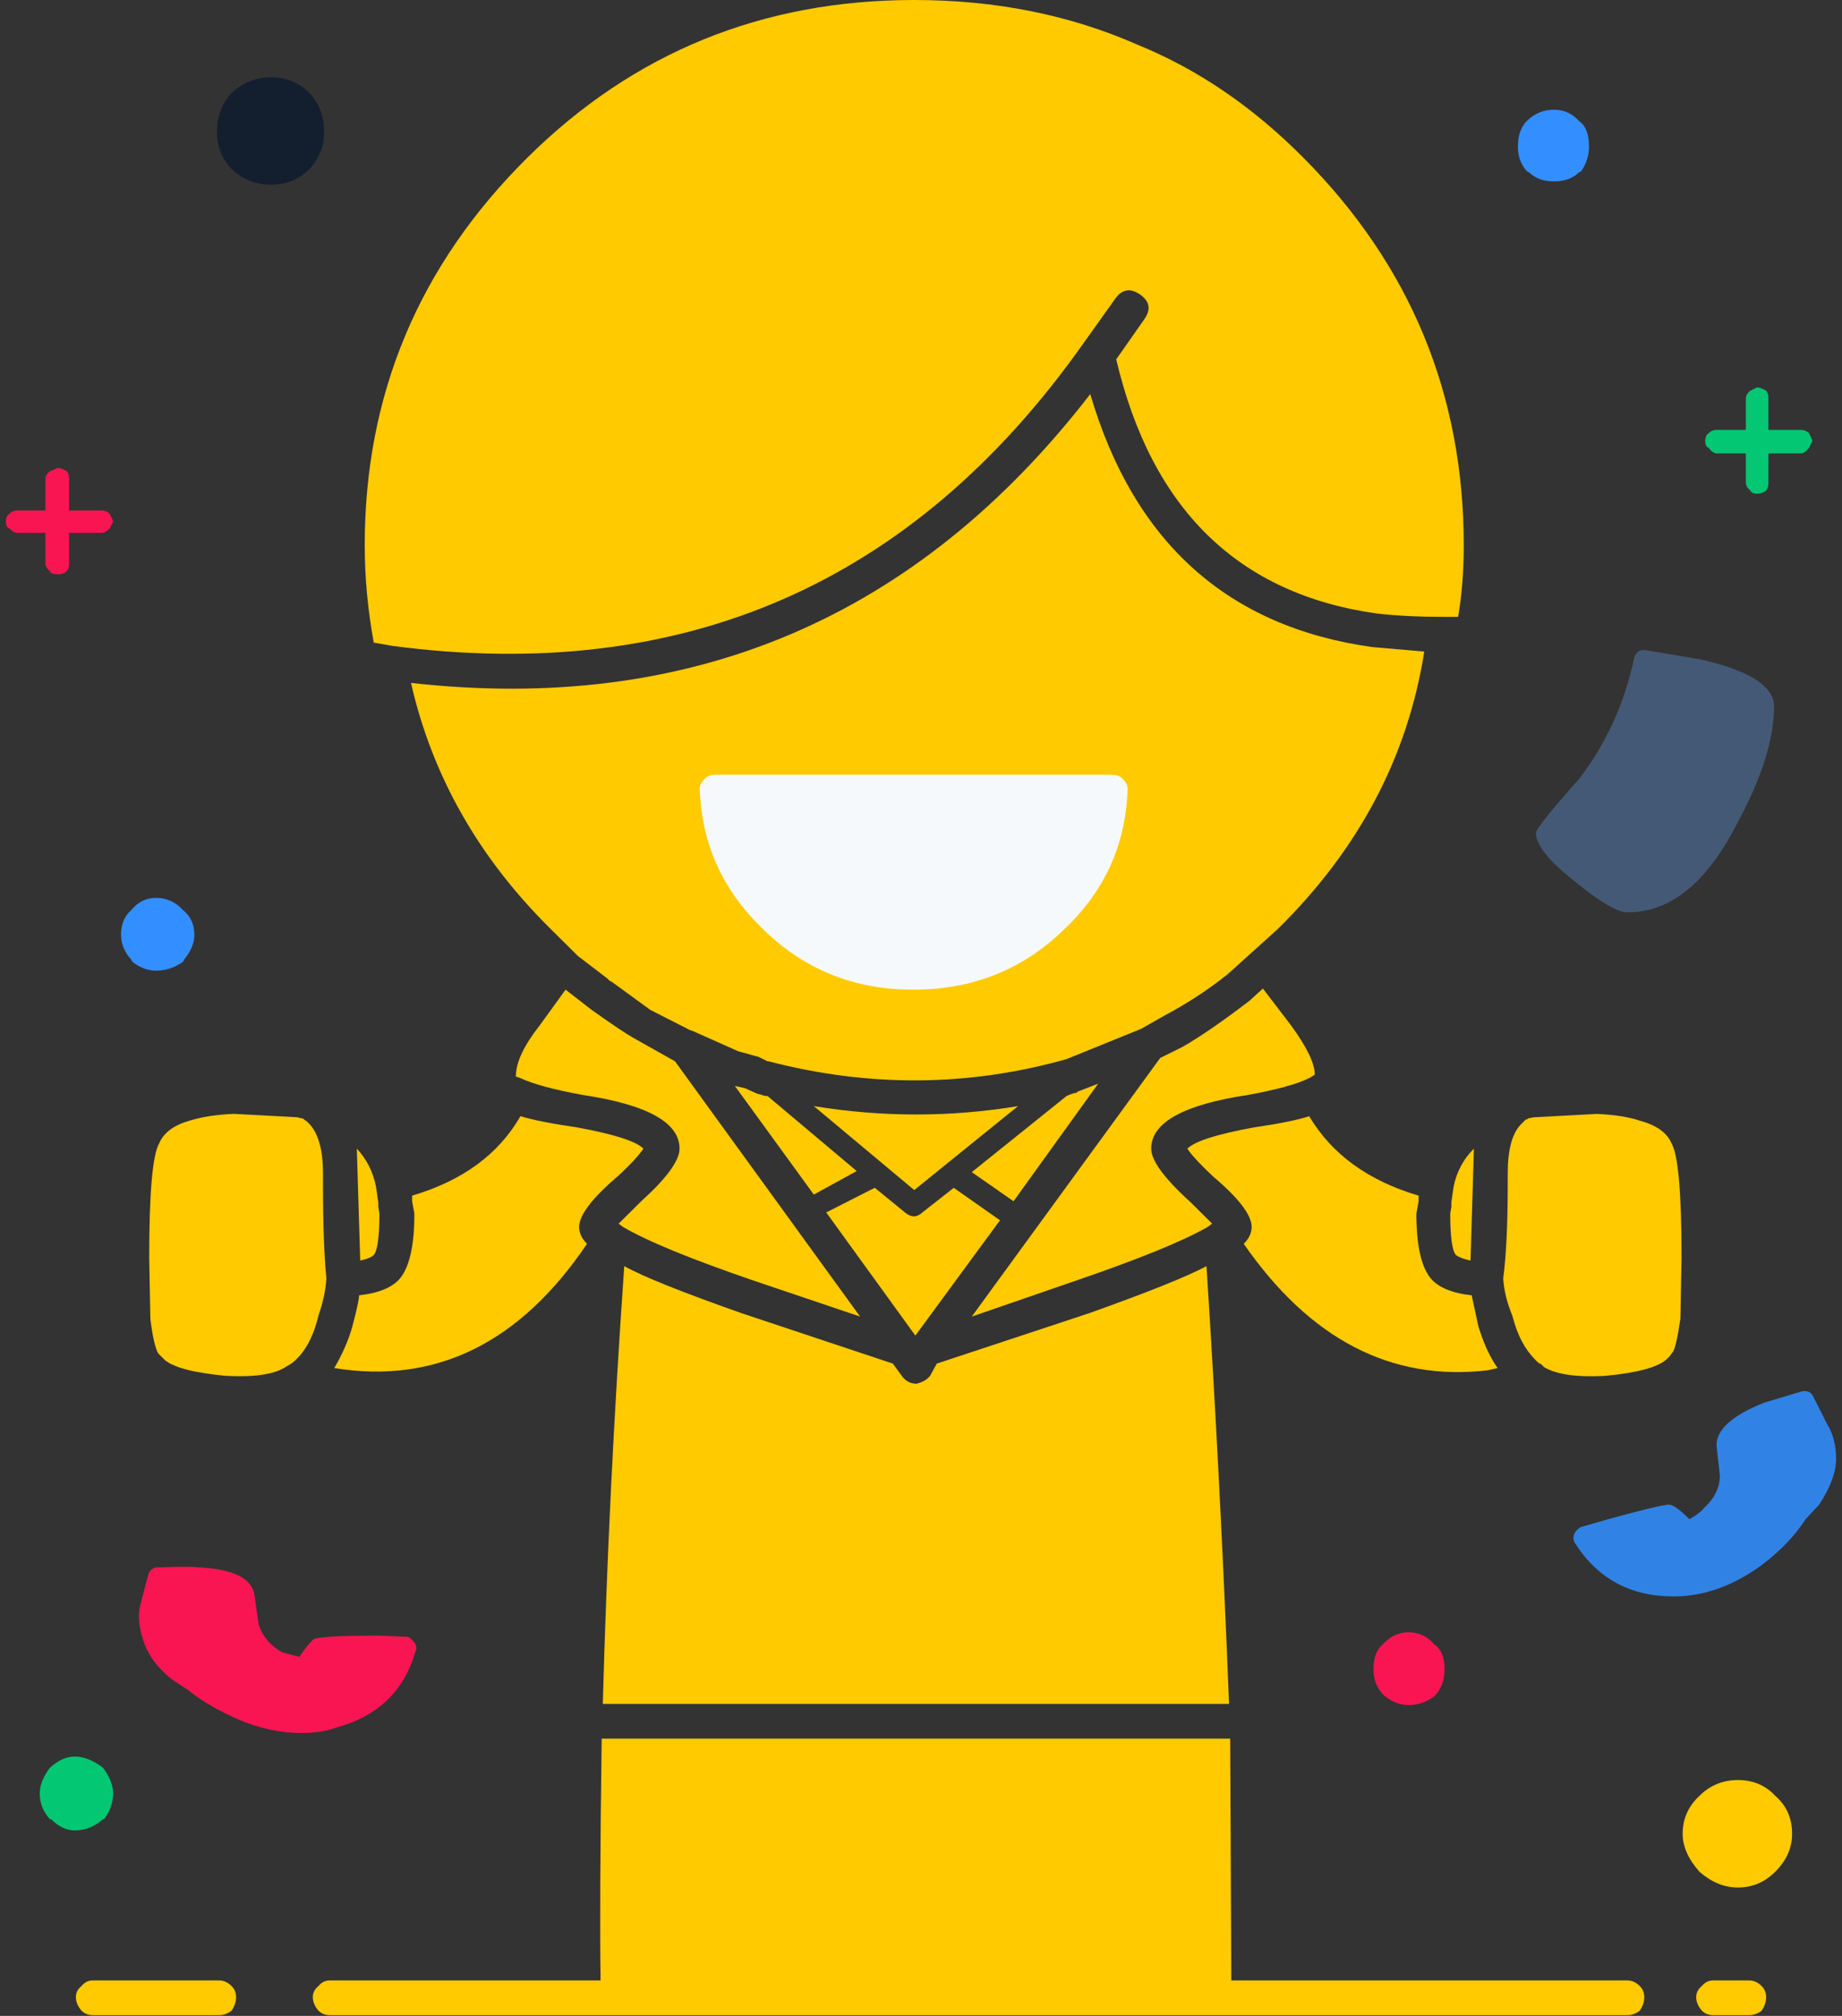 <?xml version="1.0" encoding="UTF-8"?>
<svg width="212px" height="232px" viewBox="0 0 212 232" version="1.1" xmlns="http://www.w3.org/2000/svg" xmlns:xlink="http://www.w3.org/1999/xlink">
    <rect x="0" y="0" width="212" height="232" fill="#333333" stroke="none"/>
    <!-- Generator: Sketch 47 (45396) - http://www.bohemiancoding.com/sketch -->
    <title>success-icon</title>
    <desc>Created with Sketch.</desc>
    <defs></defs>
    <g id="Page-1" stroke="none" stroke-width="1" fill="none" fill-rule="evenodd">
        <g id="Step---Success-Page" transform="translate(-694, -395)">
            <g id="Group" transform="translate(351, 395)">
                <g id="success-icon" transform="translate(343.681, 0)">
                    <path d="M175.058,13.915 C175.925,13.054 176.962,12.626 178.175,12.626 C179.302,12.626 180.253,13.054 181.034,13.915 C181.813,14.43 182.2,15.417 182.2,16.876 C182.2,17.906 181.899,18.852 181.291,19.713 L181.032,19.842 C180.338,20.53 179.385,20.872 178.172,20.872 C176.959,20.872 176.009,20.527 175.315,19.842 L175.053,19.713 C174.359,18.94 174.016,17.994 174.016,16.876 C174.019,15.59 174.364,14.603 175.058,13.915 Z" id="Path" fill="#338FFF"></path>
                    <path d="M176.616,16.878 L176.876,17.909 L177.006,17.909 C177.268,18.079 177.655,18.167 178.175,18.167 C178.694,18.167 179.086,18.082 179.343,17.909 L179.473,17.909 L179.603,16.878 C179.603,16.278 179.517,15.935 179.343,15.85 C178.995,15.505 178.608,15.335 178.175,15.335 C177.655,15.335 177.224,15.505 176.876,15.85 C176.702,16.02 176.616,16.365 176.616,16.878 Z" id="Path" fill="#338FFF"></path>
                    <path d="M195.577,50.764 C195.577,50.333 195.706,50.034 195.966,49.862 C196.226,49.601 196.527,49.475 196.875,49.475 L200.252,49.475 L200.252,45.868 C200.252,45.525 200.423,45.223 200.771,44.966 L201.55,44.579 C201.813,44.579 202.156,44.711 202.589,44.966 C202.761,45.136 202.849,45.44 202.849,45.868 L202.849,49.475 L206.615,49.475 C206.963,49.475 207.264,49.604 207.524,49.862 C207.786,50.374 207.914,50.676 207.914,50.764 L207.524,51.537 C207.179,51.967 206.875,52.181 206.615,52.181 L202.849,52.181 L202.849,55.531 C202.849,55.961 202.763,56.26 202.589,56.435 C202.327,56.693 201.984,56.819 201.55,56.819 C201.119,56.819 200.857,56.69 200.771,56.435 C200.423,56.175 200.252,55.876 200.252,55.531 L200.252,52.181 L196.875,52.181 C196.615,52.181 196.312,51.967 195.966,51.537 C195.706,51.452 195.577,51.194 195.577,50.764 Z" id="Path" fill="#03C773"></path>
                    <path d="M146.358,106.939 L140.644,112.092 C138.392,113.896 135.969,115.483 133.371,116.862 L130.644,118.408 L122.073,121.887 C110.819,125.064 99.391,125.152 87.789,122.147 L87.659,122.147 L86.62,121.632 L84.282,120.987 L79.088,118.668 L78.698,118.534 L74.153,116.218 L69.737,112.997 L69.478,112.865 L69.218,112.608 L65.842,110.031 L62.595,106.81 C54.369,98.649 49.047,89.246 46.622,78.593 C78.828,82.201 104.889,71.123 124.8,45.355 C129.821,62.444 140.644,72.151 157.266,74.47 L163.24,74.986 C161.334,87.097 155.708,97.75 146.358,106.939 Z" id="Path" fill="#FFCA00"></path>
                    <path d="M129.086,91.094 C129.171,90.578 129,90.104 128.566,89.674 C128.307,89.331 127.829,89.161 127.138,89.161 L81.815,89.161 C81.121,89.161 80.646,89.331 80.386,89.674 C79.953,90.104 79.781,90.578 79.867,91.094 C80.127,97.19 82.508,102.429 87.009,106.812 C91.77,111.536 97.57,113.899 104.411,113.899 C111.338,113.899 117.182,111.536 121.943,106.812 C126.444,102.514 128.826,97.275 129.086,91.094 Z" id="mouth" fill="#F6F9FC"></path>
                    <path d="M143.111,115.184 L144.67,113.767 L147.916,118.019 C149.734,120.511 150.643,122.4 150.643,123.688 L149.994,124.074 C148.607,124.762 146.269,125.407 142.981,126.007 C135.535,127.123 131.813,129.184 131.813,132.189 C131.813,133.562 133.327,135.626 136.358,138.373 L138.826,140.821 L138.306,141.21 C135.449,142.844 130.384,144.906 123.112,147.395 L111.164,151.518 L132.852,121.755 L135.449,120.467 C137.527,119.264 140.08,117.506 143.111,115.184 Z" id="Path" fill="#FFCA00"></path>
                    <path d="M130.514,33.885 C129.387,33.112 128.436,33.285 127.657,34.401 L123.891,39.683 C104.411,67.168 77.963,78.72 44.544,74.342 L42.336,73.955 C41.642,70.175 41.297,66.438 41.297,62.746 C41.297,45.396 47.531,30.535 59.998,18.164 C72.205,6.058 87.054,0 104.541,0 C113.892,0 122.463,1.719 130.255,5.154 C137.223,7.991 143.545,12.325 149.345,18.167 C161.638,30.538 167.785,45.396 167.785,62.748 C167.785,65.753 167.57,68.5 167.136,70.992 L165.448,70.992 C162.588,70.992 160.035,70.863 157.786,70.608 C141.857,68.374 131.857,58.626 127.787,41.358 L131.034,36.72 C131.813,35.602 131.639,34.658 130.514,33.885 Z" id="Path" fill="#FFCA00"></path>
                    <path d="M189.733,77.565 C188.52,82.459 186.27,87.056 182.98,91.351 L178.824,96.116 C179.429,96.977 180.556,98.092 182.2,99.468 C184.452,101.184 185.925,102.13 186.616,102.303 C190.426,102.303 193.888,99.381 197.005,93.542 C199.602,88.648 200.901,84.566 200.901,81.302 C200.815,80.359 198.693,79.413 194.538,78.467 L189.733,77.565 Z" id="Path" fill="#FFCA00"></path>
                    <path d="M195.057,75.888 C200.685,77.176 203.498,78.98 203.498,81.299 C203.498,85.079 202.07,89.589 199.215,94.827 C195.751,101.615 191.553,105.006 186.616,105.006 C185.489,105.006 183.455,103.803 180.512,101.401 C177.567,99.082 176.097,97.234 176.097,95.861 C176.097,95.43 177.744,93.369 181.032,89.676 C184.146,85.641 186.27,81.003 187.392,75.764 C187.566,74.991 188.086,74.689 188.953,74.86 L195.057,75.888 Z" id="Path" fill="#445975"></path>
                    <path d="M162.591,137.603 L162.591,138.247 L162.331,139.664 C162.331,143.184 162.851,145.632 163.89,147.008 C164.757,148.127 166.357,148.812 168.697,149.072 C168.783,149.5 169.043,150.703 169.476,152.677 L169.736,153.45 C170.256,154.999 170.905,156.329 171.684,157.447 L170.515,157.705 C159.433,158.993 150.085,154.138 142.464,143.146 C143.07,142.545 143.373,141.901 143.373,141.213 C143.373,139.84 141.903,137.907 138.958,135.415 C137.485,134.042 136.491,132.97 135.971,132.194 C136.836,131.336 139.392,130.522 143.633,129.749 C146.576,129.318 148.698,128.888 149.997,128.46 C152.591,132.836 156.791,135.884 162.591,137.603 Z" id="Path" fill="#FFCA00"></path>
                    <path d="M166.357,138.376 L166.617,136.572 C166.965,134.853 167.744,133.395 168.954,132.191 L168.565,145.076 C167.785,144.906 167.222,144.692 166.879,144.431 C166.445,143.919 166.23,142.329 166.23,139.664 L166.36,138.891 L166.36,138.376 L166.357,138.376 Z" id="Path" fill="#FFCA00"></path>
                    <path d="M191.681,131.547 C192.46,132.836 192.849,137.216 192.849,144.692 L192.72,151.778 C192.374,154.095 192.07,155.383 191.81,155.641 L191.423,156.156 L191.161,156.414 C190.125,157.357 187.743,158.001 184.019,158.346 C180.728,158.516 178.393,158.176 177.006,157.316 L176.616,156.929 L176.486,156.929 C175.188,155.811 174.235,154.267 173.627,152.291 L173.367,151.386 C172.762,149.928 172.414,148.511 172.328,147.137 C172.676,144.473 172.848,140.824 172.848,136.186 L172.848,135.026 C172.848,132.277 173.367,130.388 174.406,129.357 L174.925,128.842 L175.055,128.842 L175.188,128.713 L175.837,128.584 L183.11,128.197 C185.102,128.282 186.743,128.543 188.042,128.97 C189.948,129.486 191.161,130.344 191.681,131.547 Z" id="Path" fill="#FFCA00"></path>
                    <path d="M180.512,176.513 C180.684,176.17 180.943,175.913 181.291,175.74 L184.408,174.838 C188.476,173.72 190.816,173.163 191.421,173.163 C191.852,173.163 192.631,173.722 193.756,174.838 C194.535,174.408 195.099,173.977 195.444,173.55 C196.657,172.431 197.262,171.187 197.262,169.813 L196.873,166.332 C196.873,164.531 198.691,162.897 202.327,161.439 L206.612,160.15 C207.306,159.977 207.781,160.194 208.041,160.794 L209.602,163.887 C210.295,165.002 210.638,166.332 210.638,167.881 C210.638,169.427 209.989,171.187 208.69,173.163 L207.132,174.838 C205.919,176.724 204.231,178.487 202.067,180.121 C198.776,182.525 195.403,183.726 191.938,183.726 C187.005,183.726 183.237,181.708 180.64,177.67 C180.382,177.327 180.341,176.943 180.512,176.513 Z" id="Path" fill="#3083E5"></path>
                    <path d="M191.031,175.869 C190.683,175.869 188.694,176.343 185.058,177.286 L184.019,177.673 C185.922,179.904 188.564,181.022 191.94,181.022 C194.452,181.022 196.66,180.422 198.566,179.219 C196.226,179.476 194.278,178.832 192.72,177.286 L192.59,177.286 C191.982,176.513 191.465,176.039 191.031,175.869 Z" id="Path" fill="#3083E5"></path>
                    <path d="M196.226,176.384 C198.652,177.072 201.335,176.214 204.278,173.807 L205.316,173.034 L206.615,171.488 C207.48,170.2 207.914,168.996 207.914,167.883 C207.914,166.852 207.698,165.907 207.264,165.046 L206.355,163.113 L203.239,164.018 C200.727,164.876 199.473,165.649 199.473,166.335 C199.473,167.623 199.602,168.697 199.862,169.556 C199.948,171.875 199.08,173.851 197.265,175.485 L196.226,176.384 Z" id="Path" fill="#3083E5"></path>
                    <path d="M140.903,200.091 L141.033,227.921 L186.616,227.921 C187.135,227.921 187.613,228.135 188.044,228.565 C188.392,228.908 188.564,229.338 188.564,229.853 C188.564,230.369 188.392,230.884 188.044,231.4 C187.613,231.745 187.135,231.915 186.616,231.915 L37.271,231.915 C36.752,231.915 36.318,231.745 35.973,231.4 C35.539,230.887 35.323,230.371 35.323,229.853 C35.323,229.335 35.539,228.908 35.973,228.565 C36.318,228.135 36.752,227.921 37.271,227.921 L68.439,227.921 C68.353,221.994 68.395,212.717 68.569,200.091 L140.903,200.091 Z" id="Path" fill="#FFCA00"></path>
                    <path d="M120.125,211.043 C120.125,209.669 119.432,208.981 118.047,208.981 L91.555,208.981 C90.256,208.981 89.607,209.669 89.607,211.043 C89.607,212.331 90.256,212.975 91.555,212.975 L94.542,212.975 L94.542,227.921 L114.801,227.921 L114.801,212.975 L118.047,212.975 C118.652,212.975 119.174,212.803 119.606,212.46 C119.951,212.029 120.125,211.56 120.125,211.043 Z" id="Path" fill="#FFCA00"></path>
                    <path d="M107.139,185.661 C107.139,186.436 106.879,186.993 106.359,187.336 C105.235,188.539 104.108,188.539 102.983,187.336 C102.463,186.99 102.204,186.434 102.204,185.661 C102.204,184.973 102.508,184.416 103.113,183.988 C103.458,183.473 104.022,183.215 104.801,183.215 C105.494,183.215 106.055,183.514 106.489,184.117 C106.923,184.457 107.139,184.973 107.139,185.661 Z" id="Path" fill="#FFCA00"></path>
                    <path d="M108.307,189.397 C109.346,188.454 109.866,187.207 109.866,185.661 C109.866,184.115 109.39,182.955 108.437,182.182 C107.484,181.151 106.274,180.636 104.801,180.636 C103.331,180.636 102.118,181.107 101.165,182.053 C100.126,183.081 99.606,184.285 99.606,185.658 C99.606,187.119 100.084,188.366 101.035,189.395 C102.248,190.34 103.502,190.812 104.801,190.812 C106.1,190.812 107.268,190.343 108.307,189.397 Z" id="Path" fill="#FFCA00"></path>
                    <path d="M107.139,156.929 L124.67,151.131 C131.423,148.724 135.924,146.921 138.176,145.717 C139.215,161.779 140.08,178.572 140.774,196.097 L68.699,196.097 C69.132,179.86 69.953,163.07 71.166,145.717 C73.33,146.921 77.831,148.724 84.672,151.131 L102.074,156.929 L103.113,158.346 C103.546,158.947 104.108,159.248 104.801,159.248 C105.494,159.078 106.014,158.777 106.359,158.346 L107.139,156.929 Z" id="Path" fill="#FFCA00"></path>
                    <path d="M106.489,167.236 C106.923,167.664 107.139,168.265 107.139,169.04 C107.139,169.813 106.879,170.372 106.359,170.713 C105.235,171.831 104.108,171.831 102.983,170.713 C102.463,170.37 102.204,169.811 102.204,169.04 C102.204,168.265 102.508,167.664 103.113,167.236 C103.546,166.721 104.108,166.463 104.801,166.463 C105.494,166.463 106.014,166.721 106.359,167.236 L106.489,167.236 Z" id="Path" fill="#FFCA00"></path>
                    <path d="M108.307,172.648 C109.346,171.79 109.866,170.586 109.866,169.043 C109.866,167.494 109.346,166.249 108.307,165.306 C107.354,164.446 106.144,164.018 104.671,164.018 C103.287,164.018 102.118,164.446 101.165,165.306 C100.126,166.249 99.606,167.497 99.606,169.043 C99.606,170.501 100.084,171.705 101.035,172.648 C102.074,173.593 103.328,174.065 104.801,174.065 C106.185,174.065 107.354,173.593 108.307,172.648 Z" id="Path" fill="#FFCA00"></path>
                    <path d="M109.087,136.701 L114.411,140.437 L104.671,153.708 L94.412,139.535 L99.996,136.698 L103.632,139.662 C104.237,140.092 104.801,140.092 105.32,139.662 L109.087,136.701 Z" id="Path" fill="#FFCA00"></path>
                    <path d="M123.372,125.621 L125.709,124.719 L115.969,138.247 L111.164,134.897 L122.073,126.136 C122.418,125.966 122.808,125.834 123.242,125.749 L123.372,125.621 Z" id="Path" fill="#FFCA00"></path>
                    <path d="M194.927,206.662 C196.14,205.459 197.61,204.858 199.343,204.858 C201.072,204.858 202.504,205.459 203.626,206.662 C204.924,207.78 205.574,209.239 205.574,211.043 C205.574,212.674 204.924,214.135 203.626,215.423 C202.418,216.624 200.987,217.227 199.343,217.227 C197.782,217.227 196.312,216.627 194.927,215.426 C193.629,213.965 192.979,212.504 192.979,211.045 C192.979,209.324 193.629,207.865 194.927,206.662 Z" id="Path" fill="#FFCA00"></path>
                    <path d="M195.706,211.043 C195.706,211.986 196.096,212.759 196.875,213.359 C197.569,214.135 198.389,214.519 199.343,214.519 C200.293,214.519 201.161,214.135 201.94,213.359 C202.545,212.759 202.849,211.986 202.849,211.043 C202.849,209.924 202.548,209.025 201.94,208.337 C201.246,207.736 200.379,207.432 199.343,207.432 C198.304,207.432 197.48,207.734 196.875,208.337 C196.096,209.11 195.706,210.012 195.706,211.043 Z" id="Path" fill="#FFCA00"></path>
                    <path d="M164.409,189.268 C165.188,189.784 165.578,190.727 165.578,192.103 C165.578,193.221 165.274,194.167 164.666,194.94 L164.406,195.198 C163.541,195.886 162.544,196.228 161.419,196.228 C160.469,196.228 159.56,195.883 158.692,195.198 L158.433,194.94 C157.739,194.167 157.394,193.221 157.394,192.103 C157.394,190.814 157.739,189.871 158.433,189.268 C159.298,188.323 160.295,187.851 161.417,187.851 C162.632,187.851 163.63,188.323 164.409,189.268 Z" id="Path" fill="#F81552"></path>
                    <path d="M161.422,190.557 C161.077,190.557 160.687,190.686 160.256,190.943 L159.994,192.103 L160.256,193.134 L160.386,193.134 C160.817,193.391 161.165,193.52 161.422,193.52 C161.942,193.52 162.375,193.389 162.721,193.134 L162.853,193.134 L162.983,192.103 C162.983,191.502 162.897,191.116 162.721,190.946 C162.375,190.686 161.942,190.557 161.422,190.557 Z" id="Path" fill="#F81552"></path>
                    <path d="M54.284,46.254 C55.063,46.254 55.668,45.868 56.102,45.095 L56.491,44.193 C56.837,42.989 56.403,42.175 55.193,41.745 C53.894,41.487 53.029,41.915 52.595,43.033 L52.465,43.42 C51.86,44.535 52.162,45.396 53.374,45.996 L54.284,46.254 Z" id="Path" fill="#FFCA00"></path>
                    <path d="M97.009,12.755 C98.396,12.585 99.001,11.897 98.827,10.694 C98.653,9.32 97.918,8.717 96.619,8.89 C84.326,10.436 73.807,15.59 65.062,24.351 C61.772,27.616 58.915,31.267 56.491,35.303 C56.146,35.818 56.057,36.333 56.232,36.849 C56.403,37.364 56.707,37.753 57.141,38.008 C57.4,38.269 57.702,38.395 58.05,38.395 C59.003,38.395 59.608,38.05 59.868,37.364 C61.772,34.014 64.413,30.623 67.789,27.186 C75.841,19.112 85.581,14.301 97.009,12.755 Z" id="Path" fill="#FFCA00"></path>
                    <path d="M194.538,229.853 C194.538,229.338 194.756,228.908 195.187,228.565 C195.535,228.135 195.969,227.921 196.486,227.921 L200.641,227.921 C201.161,227.921 201.636,228.135 202.07,228.565 C202.418,228.908 202.589,229.338 202.589,229.853 C202.589,230.369 202.418,230.884 202.07,231.4 C201.636,231.745 201.161,231.915 200.641,231.915 L196.486,231.915 C195.969,231.915 195.535,231.745 195.187,231.4 C194.756,230.887 194.538,230.369 194.538,229.853 Z" id="Path" fill="#FFCA00"></path>
                    <path d="M30.518,18.553 C31.471,18.553 32.336,18.208 33.116,17.522 C33.721,16.922 34.025,16.149 34.025,15.206 C34.025,14.088 33.721,13.229 33.116,12.629 C32.336,11.941 31.471,11.598 30.518,11.598 C29.479,11.598 28.614,11.944 27.921,12.629 C27.316,13.229 27.012,14.088 27.012,15.206 C27.012,16.149 27.316,16.922 27.921,17.522 C28.614,18.208 29.479,18.553 30.518,18.553 Z" id="Path" fill="#FFCA00"></path>
                    <path d="M34.934,19.455 C33.721,20.658 32.251,21.259 30.518,21.259 C28.786,21.259 27.272,20.658 25.973,19.455 C24.846,18.252 24.285,16.834 24.285,15.206 C24.285,13.402 24.848,11.9 25.973,10.696 C27.272,9.493 28.786,8.893 30.518,8.893 C32.251,8.893 33.721,9.493 34.934,10.696 C36.061,11.9 36.622,13.402 36.622,15.206 C36.622,16.834 36.058,18.252 34.934,19.455 Z" id="Path" fill="#131F2F"></path>
                    <path d="M11.039,58.752 C11.384,58.752 11.688,58.883 11.948,59.138 C12.207,59.654 12.337,59.953 12.337,60.04 L11.948,60.816 C11.602,61.156 11.298,61.329 11.039,61.329 L7.272,61.329 L7.272,64.81 C7.272,65.238 7.187,65.539 7.013,65.712 C6.753,65.972 6.408,66.098 5.974,66.098 C5.454,66.098 5.153,65.969 5.065,65.712 C4.719,65.454 4.545,65.153 4.545,64.81 L4.545,61.329 L1.299,61.329 C1.039,61.329 0.735,61.159 0.39,60.816 C0.13,60.728 0,60.471 0,60.04 C0,59.612 0.13,59.311 0.39,59.138 C0.649,58.881 0.951,58.752 1.299,58.752 L4.545,58.752 L4.545,55.144 C4.545,54.799 4.717,54.5 5.065,54.24 L5.974,53.856 C6.234,53.856 6.579,53.985 7.013,54.24 C7.187,54.412 7.272,54.714 7.272,55.144 L7.272,58.752 L11.039,58.752 Z" id="Path" fill="#F81552"></path>
                    <path d="M21.687,107.583 C21.687,108.528 21.298,109.472 20.519,110.42 L20.389,110.678 C19.438,111.366 18.397,111.708 17.272,111.708 C16.319,111.708 15.41,111.363 14.545,110.678 L14.415,110.42 C13.636,109.559 13.246,108.616 13.246,107.583 C13.246,106.379 13.636,105.436 14.415,104.748 C15.194,103.803 16.147,103.331 17.272,103.331 C18.482,103.331 19.524,103.803 20.389,104.748 C21.254,105.436 21.687,106.379 21.687,107.583 Z" id="Path" fill="#338FFF"></path>
                    <path d="M16.363,106.423 C16.018,106.596 15.844,106.982 15.844,107.583 C15.844,108.013 16.018,108.356 16.363,108.613 L16.493,108.613 C16.667,108.871 16.927,108.997 17.272,108.997 C17.791,108.997 18.225,108.869 18.571,108.613 L18.96,107.583 C18.96,107.325 18.83,106.939 18.571,106.423 C18.225,106.165 17.791,106.039 17.272,106.039 L16.363,106.423 Z" id="Path" fill="#338FFF"></path>
                    <path d="M40.388,132.191 C41.513,133.395 42.25,134.853 42.596,136.572 L42.855,138.376 L42.855,138.891 L42.985,139.664 C42.985,142.326 42.77,143.916 42.336,144.431 C42.076,144.692 41.557,144.906 40.778,145.076 L40.388,132.191 Z" id="Path" fill="#FFCA00"></path>
                    <path d="M34.154,128.713 L34.674,129.099 L34.934,129.357 C35.973,130.475 36.492,132.364 36.492,135.026 L36.492,136.186 C36.492,140.824 36.622,144.473 36.882,147.137 C36.796,148.511 36.492,149.928 35.973,151.386 C35.367,153.963 34.328,155.811 32.856,156.927 L32.206,157.31 C30.908,158.171 28.614,158.514 25.324,158.341 C21.687,157.996 19.35,157.395 18.311,156.537 L17.532,155.764 C17.184,155.164 16.882,153.832 16.623,151.77 L16.493,144.684 C16.493,137.211 16.882,132.828 17.662,131.54 C18.181,130.336 19.35,129.478 21.168,128.963 C22.552,128.535 24.241,128.275 26.233,128.19 L33.505,128.576 L34.025,128.705 L34.154,128.705 L34.154,128.713 Z" id="Path" fill="#FFCA00"></path>
                    <path d="M59.218,128.458 C60.603,128.885 62.769,129.316 65.712,129.746 C69.953,130.519 72.509,131.333 73.374,132.191 C72.854,132.967 71.901,133.995 70.517,135.284 C67.486,137.861 65.971,139.837 65.971,141.21 C65.971,141.898 66.275,142.543 66.88,143.143 C59.174,154.569 49.479,159.333 37.791,157.447 C38.744,155.813 39.435,154.226 39.869,152.677 C40.388,150.701 40.648,149.5 40.648,149.072 C42.985,148.812 44.588,148.127 45.453,147.008 C46.492,145.635 47.011,143.187 47.011,139.664 L46.751,138.247 L46.751,137.603 C52.551,135.884 56.707,132.836 59.218,128.458 Z" id="Path" fill="#FFCA00"></path>
                    <path d="M72.205,119.439 L77.01,122.144 L98.308,151.518 L86.1,147.395 C78.828,144.903 73.807,142.842 71.036,141.21 L70.517,140.826 L73.114,138.25 C76.057,135.588 77.529,133.568 77.529,132.191 C77.529,129.187 73.807,127.123 66.361,126.01 C63.07,125.409 60.691,124.765 59.218,124.077 C58.699,123.904 58.525,123.817 58.699,123.817 C58.699,122.271 59.608,120.338 61.426,118.019 L64.413,113.896 L67.4,116.215 C69.823,117.934 71.426,119.008 72.205,119.439 Z" id="Path" fill="#FFCA00"></path>
                    <path d="M104.541,136.959 L92.983,127.296 C100.861,128.584 108.697,128.584 116.489,127.296 L104.541,136.959 Z" id="Path" fill="#FFCA00"></path>
                    <path d="M83.893,124.976 L85.062,125.237 L86.49,125.881 L87.009,126.01 C87.181,126.095 87.399,126.139 87.659,126.139 L97.918,134.771 L92.983,137.479 L83.893,124.976 Z" id="Path" fill="#FFCA00"></path>
                    <path d="M47.141,190.041 C45.842,194.595 42.811,197.514 38.05,198.803 C36.923,199.23 35.583,199.447 34.025,199.447 C31.861,199.447 29.653,199.016 27.401,198.158 C24.718,197.04 22.596,195.839 21.038,194.551 L19.09,193.262 C17.358,191.889 16.233,190.302 15.714,188.495 C15.28,187.034 15.194,185.79 15.454,184.759 L16.363,181.28 C16.534,180.68 16.927,180.378 17.532,180.378 C20.129,180.293 21.643,180.293 22.077,180.378 C25.973,180.548 28.137,181.538 28.57,183.342 L29.09,186.947 C29.523,188.32 30.433,189.395 31.817,190.168 L33.765,190.683 C34.458,189.655 35.019,188.964 35.453,188.622 C36.232,188.364 38.7,188.235 42.855,188.235 L46.102,188.366 C46.362,188.366 46.663,188.58 47.011,189.011 C47.271,189.441 47.315,189.784 47.141,190.041 Z" id="Path" fill="#F81552"></path>
                    <path d="M31.947,192.878 L30.648,192.363 C28.656,191.417 27.272,189.786 26.492,187.467 L25.973,183.988 C25.454,183.388 24.069,182.999 21.817,182.829 L18.571,182.829 L18.051,185.148 C17.966,185.836 18.051,186.735 18.311,187.854 C18.571,189.057 19.35,190.17 20.649,191.204 L23.506,192.75 C26.363,193.953 28.7,194.254 30.518,193.654 C31.383,193.219 31.861,192.963 31.947,192.878 Z" id="Path" fill="#F81552"></path>
                    <path d="M35.583,192.878 C34.718,194.425 33.29,195.54 31.297,196.228 L30.648,196.357 C32.986,196.873 35.193,196.873 37.271,196.357 C40.474,195.411 42.726,193.61 44.024,190.946 L36.752,191.075 C36.666,191.16 36.318,191.634 35.713,192.492 L35.583,192.878 Z" id="Path" fill="#F81552"></path>
                    <path d="M11.168,203.441 C11.948,204.472 12.337,205.459 12.337,206.404 C12.337,207.432 11.989,208.422 11.298,209.365 L11.168,209.365 C10.215,210.223 9.135,210.653 7.922,210.653 C6.969,210.653 6.059,210.223 5.195,209.365 L5.065,209.365 C4.286,208.507 3.896,207.517 3.896,206.404 C3.896,205.459 4.286,204.472 5.065,203.441 C6.018,202.583 6.969,202.152 7.922,202.152 C8.961,202.152 10.041,202.583 11.168,203.441 Z" id="Path" fill="#03C773"></path>
                    <path d="M7.013,205.502 C6.753,205.672 6.623,205.977 6.623,206.407 C6.623,206.92 6.753,207.265 7.013,207.435 L7.143,207.695 L7.922,207.953 L9.22,207.695 L9.22,207.435 C9.48,207.177 9.61,206.835 9.61,206.407 C9.61,206.319 9.48,206.02 9.22,205.502 C8.787,205.072 8.356,204.858 7.922,204.858 C7.576,204.858 7.272,205.072 7.013,205.502 Z" id="Path" fill="#03C773"></path>
                    <path d="M8.701,228.565 C9.049,228.135 9.48,227.921 10,227.921 L24.544,227.921 C25.064,227.921 25.539,228.135 25.973,228.565 C26.318,228.908 26.492,229.338 26.492,229.853 C26.492,230.369 26.321,230.884 25.973,231.4 C25.539,231.745 25.064,231.915 24.544,231.915 L10,231.915 C9.48,231.915 9.049,231.745 8.701,231.4 C8.267,230.887 8.052,230.371 8.052,229.853 C8.052,229.335 8.267,228.908 8.701,228.565 Z" id="Path" fill="#FFCA00"></path>
                </g>
            </g>
        </g>
    </g>
</svg>
